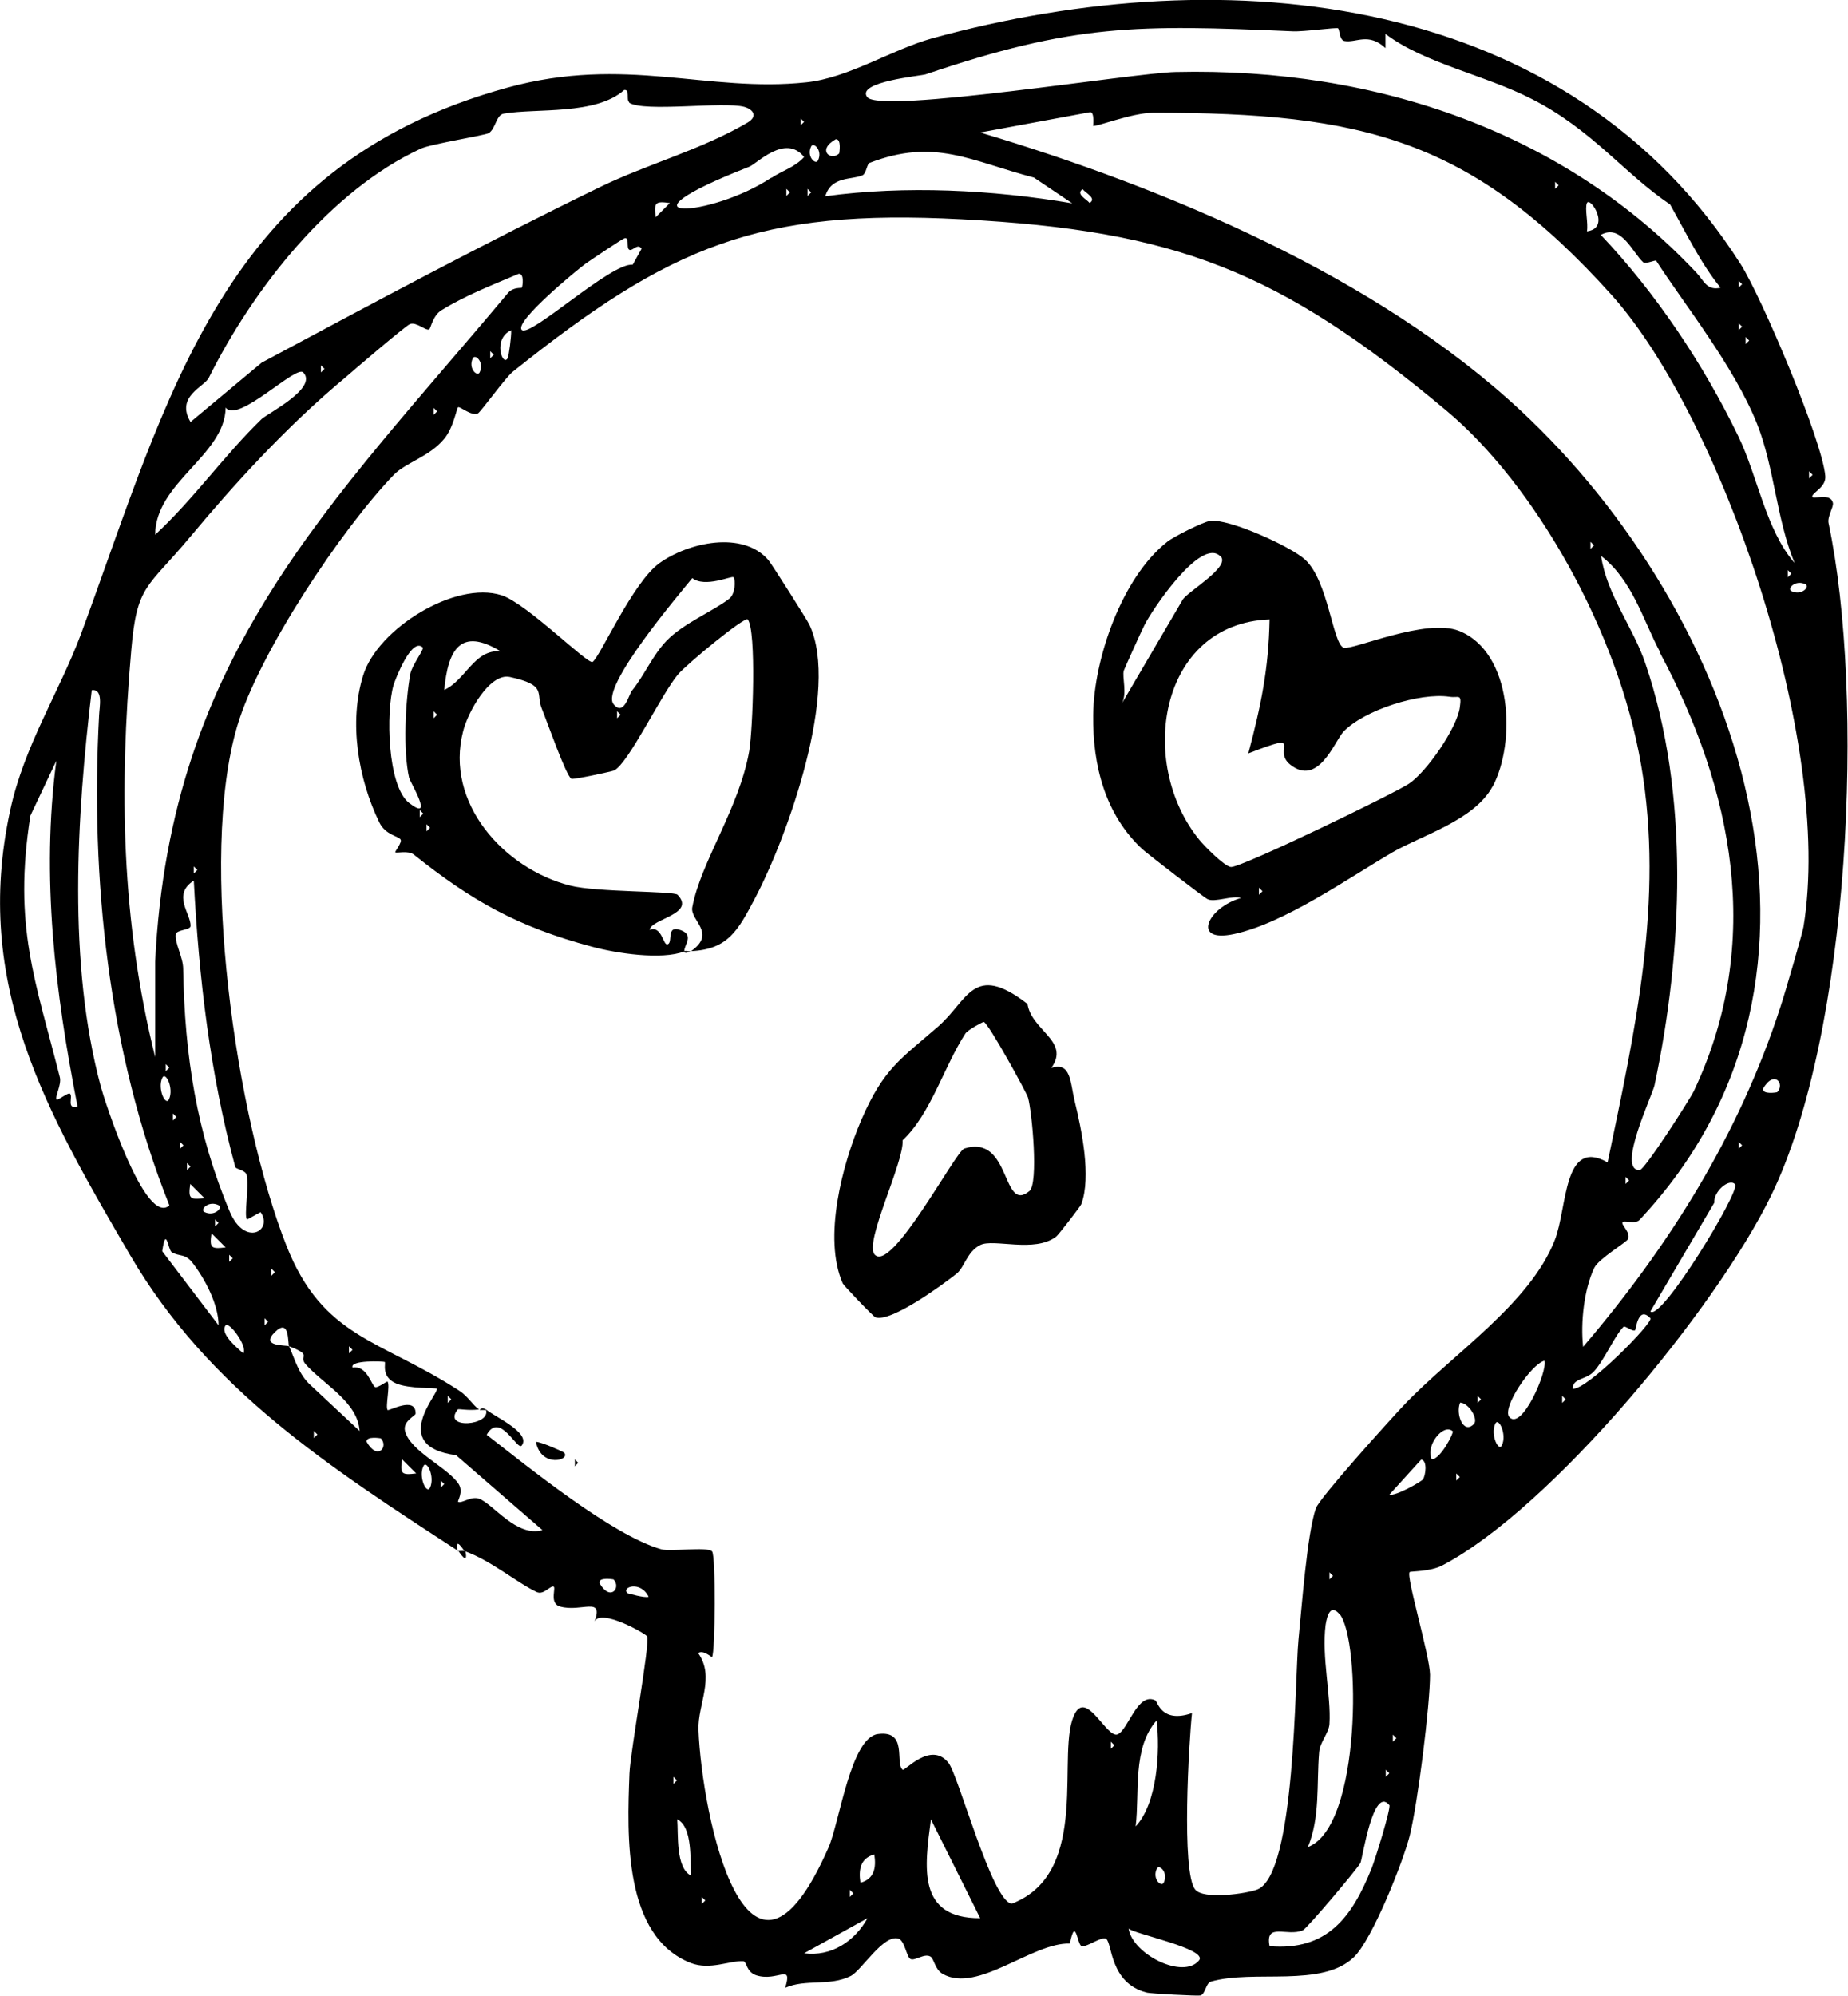 <?xml version="1.0" encoding="UTF-8"?>
<svg id="Layer_2" data-name="Layer 2" xmlns="http://www.w3.org/2000/svg" viewBox="0 0 62.65 67.63">
  <g id="Skulls">
    <g id="Layer_33_Image" data-name="Layer 33 Image">
      <g>
        <path d="M15.54,52.56c-4.38-2.85-8.47-5.48-11.13-10.03C1.61,37.73-.95,33.37.35,27.44c.47-2.17,1.66-3.99,2.39-5.94C5.72,13.44,7.53,5.62,17.2,2.97c4.01-1.1,6.77.18,10.14-.18,1.43-.15,2.89-1.11,4.26-1.49,10.09-2.77,21.57-1.53,27.41,7.65.72,1.13,2.77,5.98,2.87,7.18.03.37-.4.54-.44.68-.05.16.63-.15.7.24.02.14-.19.45-.15.67,1.24,5.89.75,17.27-1.95,22.8-1.85,3.8-7.44,10.59-11.15,12.53-.41.21-1.05.19-1.1.22-.14.11.68,2.81.69,3.48,0,1.02-.41,4.33-.69,5.46-.22.87-1.26,3.5-1.89,4.11-1.09,1.05-3.39.41-4.85.83-.17.05-.19.44-.36.47-.09.02-1.69-.06-1.82-.1-1.25-.32-1.16-1.67-1.37-1.82-.14-.1-.62.27-.82.25-.16,0-.21-1.07-.41-.09-1.28-.04-3.13,1.7-4.31,1.03-.27-.15-.29-.52-.42-.59-.21-.12-.54.17-.68.08-.13-.08-.19-.63-.41-.69-.51-.14-1.25,1.09-1.61,1.27-.72.36-1.52.09-2.22.4.26-.86-.25-.2-.97-.42-.36-.11-.33-.48-.45-.48-.46-.03-1.12.31-1.78.06-2.29-.9-2.16-4.32-2.08-6.42.03-.76.71-4.45.6-4.65-.05-.09-1.55-.95-1.78-.51.31-.86-.45-.3-1.17-.5-.4-.11-.1-.69-.24-.68-.12,0-.33.29-.55.19-.65-.3-1.55-1.07-2.45-1.39-.02,0-.34-.55-.24,0ZM45.37.96c-.07-.04-1.17.12-1.55.1-5.29-.23-7.4-.25-12.44,1.46-.14.05-2.37.25-1.98.77.43.58,9.03-.82,10.45-.85,6.83-.16,13.22,2.06,17.67,6.81.24.26.35.61.81.5-.67-.82-1.17-1.86-1.71-2.82-1.57-1.06-2.64-2.53-4.68-3.57-1.59-.82-3.63-1.2-4.97-2.21v.48c-.58-.54-.99-.17-1.39-.24-.18-.03-.16-.4-.22-.43ZM21.33,3.46c-.11-.07.04-.44-.17-.41-.96.86-2.97.61-4.08.8-.26.04-.28.52-.51.66-.13.08-1.98.37-2.31.53-3.05,1.41-5.67,4.73-7.18,7.76-.15.31-1.14.63-.62,1.5l2.41-2.01c3.81-2.04,7.6-4.07,11.49-5.96,1.61-.78,3.43-1.26,4.99-2.18.36-.22.17-.45-.12-.53-.7-.19-3.39.19-3.9-.14ZM37.06,4.25s.05-.45-.1-.45l-3.73.69c6.33,1.89,13.44,4.88,18.32,9.42,7.32,6.81,11.86,19.1,4.03,27.43-.16.17-.58-.03-.58.1,0,.11.29.34.19.55-.05.11-.99.66-1.14.97-.35.73-.47,1.86-.38,2.68,2.92-3.42,5.28-7.18,6.68-11.49.18-.54.77-2.58.79-2.74,1.04-6.27-2.81-17.3-6.5-21.41-4.77-5.3-8.45-6.18-15.54-6.18-.73,0-1.96.5-2.05.44ZM27.14,4.01v.24l.12-.12-.12-.12ZM28.45,5.2s.09-.51-.12-.48c-.65.37-.16.75.12.48ZM26.15,6.03c.37-.25.8-.36,1.11-.71-.64-.8-1.61.24-1.86.33-4.88,1.91-1.3,1.74.75.37ZM27.73,5.44c.17-.34-.15-.64-.23-.48-.17.34.15.64.23.48ZM35.06,6.02c-2.17-.57-3.37-1.35-5.58-.5-.09.03-.11.36-.24.42-.35.16-1.06.02-1.26.71,2.71-.37,5.66-.22,8.37.24l-1.28-.86ZM52.72,6.16v.24l.12-.12-.12-.12ZM26.66,6.4v.24l.12-.12-.12-.12ZM27.38,6.4v.24l.12-.12-.12-.12ZM36.7,6.41c-.24.17.13.33.24.47.24-.16-.11-.32-.24-.47ZM22.71,6.88c-.5-.07-.54-.02-.48.48l.48-.48ZM53.8,7.84c.82-.11.11-1.19,0-.96-.08.19.05.68,0,.96ZM16.5,47.78c.32.25,1.5.78,1.19,1.2-.15.21-.74-1.17-1.19-.36,1.42,1.1,4.26,3.41,5.92,3.88.32.09,1.54-.1,1.72.07.13.13.11,3.43,0,3.58-.01.02-.31-.26-.47-.13.58.82-.02,1.73.01,2.6.11,2.91,1.66,10.25,4.41,3.98.37-.85.75-3.72,1.67-3.84,1.03-.14.57.98.84,1.21.07.06.95-.98,1.55-.24.34.41,1.48,4.71,2.15,4.78,2.76-1.06,1.45-5.22,2.15-6.46.41-.74,1.08.87,1.44.72s.67-1.45,1.28-1.15c.07.03.2.79,1.24.43-.1.92-.37,5.4.11,5.98.28.35,1.73.14,2.1,0,1.31-.5,1.27-7.14,1.4-8.47.11-1.07.29-3.59.59-4.45.13-.36,2.49-2.97,2.96-3.47,1.62-1.72,4.29-3.44,5.14-5.62.43-1.09.28-3.49,1.79-2.63.93-4.45,1.92-8.88,1.14-13.45s-3.62-9.53-6.61-12.03c-5.66-4.73-9.15-6.1-16.44-6.48-6.86-.36-9.86.89-15.21,5.17-.24.19-1.09,1.37-1.18,1.41-.22.1-.61-.25-.67-.21-.05.03-.16.71-.48,1.08-.49.59-1.28.79-1.69,1.2-1.78,1.84-4.59,6.06-5.32,8.53-1.32,4.48-.04,13.27,1.67,17.6,1.24,3.14,3.17,3.17,5.85,4.91.31.2.46.49.68.64-.37.05-.69-.03-.72,0-.56.69,1.16.55.95,0ZM56.16,8.84c-.03-.05-.36.12-.45.05-.36-.32-.74-1.32-1.44-.93,1.86,1.96,3.48,4.38,4.66,6.82.66,1.36.93,3.17,1.91,4.3-.61-1.46-.69-3.25-1.27-4.71-.78-1.96-2.5-4.1-3.42-5.53ZM21.33,8.46c-.11-.07.03-.45-.17-.38-.07.02-1.1.71-1.3.85-.23.16-2.45,1.98-2.17,2.25s3.03-2.29,3.76-2.21l.3-.54c-.13-.21-.31.1-.42.03ZM17.69,9.75c.03-.05.09-.5-.11-.47-.89.38-1.78.72-2.61,1.23-.3.18-.37.63-.42.65-.11.06-.43-.26-.65-.18-.14.05-1.94,1.59-2.19,1.81-2,1.66-3.8,3.65-5.26,5.4s-1.81,1.61-2,3.84c-.41,4.71-.34,9.16.81,13.79v-3.23c.51-10.41,5.96-15.49,11.96-22.66.18-.21.45-.16.47-.18ZM58.94,9.51v.24l.12-.12-.12-.12ZM58.94,10.95v.24l.12-.12-.12-.12ZM17.21,12.14c.04-.07.13-.75.12-.95-.64.29-.29,1.25-.12.95ZM59.18,11.42v.24l.12-.12-.12-.12ZM16.62,11.9v.24l.12-.12-.12-.12ZM16.26,12.62c.17-.34-.15-.64-.23-.48-.17.34.15.64.23.48ZM10.88,12.38v.24l.12-.12-.12-.12ZM10.28,12.62c-.25-.26-2.22,1.75-2.63,1.19-.02,1.62-2.38,2.53-2.39,4.31,1.3-1.2,2.34-2.69,3.61-3.92.2-.19,1.92-1.05,1.41-1.58ZM14.7,13.82v.24l.12-.12-.12-.12ZM61.33,15.97v.24l.12-.12-.12-.12ZM53.92,18.36v.24l.12-.12-.12-.12ZM56.28,22.1c-.57-1.07-.94-2.45-2-3.26.19,1.31,1.09,2.42,1.5,3.64,1.51,4.42,1.27,9.79.31,14.3-.07.33-1.3,2.9-.5,2.87.16,0,1.7-2.39,1.84-2.69,2.38-5.04,1.31-10.24-1.16-14.85ZM60.61,19.32v.24l.12-.12-.12-.12ZM61.21,19.8c-.34-.17-.64.15-.48.23.34.17.64-.15.48-.23ZM5.74,40.84c-2.07-5.19-2.68-11.08-2.38-16.61.01-.26.15-.9-.25-.84-.51,4.29-.82,9.25.31,13.44.11.41,1.49,4.73,2.32,4.02ZM1.91,25.78l-.88,1.86c-.59,3.75.17,5.58,1,8.87.06.25-.18.67-.11.75.04.04.39-.25.45-.2.12.09-.14.54.26.44-.76-3.86-1.24-7.8-.72-11.72ZM6.57,29.36v.24l.12-.12-.12-.12ZM7.98,39.56c-.86-3.17-1.24-6.44-1.41-9.72-.75.48-.09,1.13-.11,1.54,0,.14-.48.12-.5.28-.04.3.25.78.25,1.17.05,2.96.46,5.57,1.58,8.23.51,1.2,1.47.65,1.05.02-.01-.02-.46.26-.47.24-.1-.14.08-1.1-.01-1.51-.04-.16-.36-.19-.38-.26ZM5.62,36.06v.24l.12-.12-.12-.12ZM5.73,37.25c.17-.37-.12-.97-.23-.72-.17.37.12.97.23.72ZM60.25,37.01c.27-.28-.1-.77-.48-.12-.03.21.46.13.48.12ZM5.86,37.73v.24l.12-.12-.12-.12ZM6.1,38.69v.24l.12-.12-.12-.12ZM58.94,38.69v.24l.12-.12-.12-.12ZM6.34,39.41v.24l.12-.12-.12-.12ZM55.11,39.88v.24l.12-.12-.12-.12ZM6.93,40.6l-.48-.48c-.07.5-.02.54.48.48ZM58.82,40.13c-.2-.22-.74.26-.7.62l-2.17,3.69c.36.36,3.06-4.09,2.87-4.3ZM7.41,40.84c-.34-.17-.64.15-.48.23.34.17.64-.15.48-.23ZM7.29,41.32v.24l.12-.12-.12-.12ZM7.65,42.27l-.48-.48c-.07.5-.02.54.48.48ZM5.82,42.43c-.12-.07-.19-.93-.32-.03l1.91,2.51c0-.7-.46-1.57-.87-2.1-.26-.35-.47-.22-.72-.38ZM7.77,42.52v.24l.12-.12-.12-.12ZM9.2,42.99v.24l.12-.12-.12-.12ZM8.97,44.67v.24l.12-.12-.12-.12ZM55.95,44.67c-.42-.45-.49.4-.52.41-.09.05-.34-.17-.39-.12-.3.3-.64,1.11-1,1.51-.26.29-.74.23-.72.59.48.05,2.75-2.26,2.63-2.39ZM7.65,44.91c-.21.27.37.75.6.95.15-.25-.49-1.09-.6-.95ZM9.8,45.62c-.05-.1.03-.98-.48-.48s.35.43.48.48c.21.47.32.94.72,1.31l1.67,1.56c-.06-.98-1.21-1.57-1.82-2.25-.28-.31.27-.3-.57-.62ZM11.83,45.62v.24l.12-.12-.12-.12ZM14.82,47.06c-.06-.04-.94.01-1.39-.18-.54-.23-.33-.72-.39-.73-.05-.02-1.18-.07-1.09.19.49-.08.64.59.76.66.09.05.41-.21.43-.18.09.14-.08.85,0,.96.03.05.96-.49.95.12,0,.08-.44.25-.36.59.17.69,1.46,1.24,1.82,1.8.17.27-.05.58-.02.6.12.07.45-.21.72-.1.48.18,1.26,1.31,2.14,1.06l-2.93-2.54c-2.31-.3-.53-2.15-.66-2.24ZM51.17,48.02c.42.47,1.3-1.55,1.19-1.91-.45.11-1.46,1.61-1.19,1.91ZM15.18,47.3v.24l.12-.12-.12-.12ZM50.09,47.3v.24l.12-.12-.12-.12ZM52.96,47.3v.24l.12-.12-.12-.12ZM49.97,48.25c.15-.16-.17-.71-.47-.72-.16.38.11,1.1.47.72ZM50.92,48.97c.17-.37-.12-.97-.23-.72-.17.37.12.97.23.72ZM10.64,48.49v.24l.12-.12-.12-.12ZM49.25,48.5c-.33-.29-.94.52-.71.95.3,0,.76-.92.71-.95ZM12.91,48.74s-.51-.09-.48.12c.37.65.75.16.48-.12ZM14.11,49.93l-.48-.48c-.07.5-.02.54.48.48ZM48.24,50.13c.09-.13.16-.64-.06-.67l-1.08,1.19c.23.05,1.08-.44,1.14-.52ZM14.58,50.41c.17-.37-.12-.97-.23-.72-.17.37.12.97.23.72ZM49.37,49.93v.24l.12-.12-.12-.12ZM14.94,50.17v.24l.12-.12-.12-.12ZM45.07,53.28v.24l.12-.12-.12-.12ZM20.8,53.52s-.51-.09-.48.12c.37.65.75.16.48-.12ZM21.28,53.99s.58.17.71.12c-.28-.57-.95-.32-.71-.12ZM45.42,54.71c-.31-.38-.43.03-.48.35-.14,1.09.19,2.4.13,3.36-.02.31-.32.6-.35.96-.09,1.1.04,2.18-.38,3.21,1.82-.69,1.79-7,1.08-7.89ZM38.5,61.89c.73-.77.84-2.56.71-3.59-.83.94-.57,2.45-.71,3.59ZM47.22,58.78v.24l.12-.12-.12-.12ZM37.66,59.02v.24l.12-.12-.12-.12ZM46.98,59.97v.24l.12-.12-.12-.12ZM22.83,60.21v.24l.12-.12-.12-.12ZM47.1,61.17c-.55-.68-.91,1.82-.98,1.96-.09.18-1.81,2.22-1.95,2.28-.53.23-1.29-.29-1.13.54,1.95.16,2.79-.97,3.46-2.64.11-.27.67-2.06.6-2.15ZM23.43,63.56c-.04-.5.06-1.65-.47-1.91.04.5-.06,1.65.47,1.91ZM33.23,65l-1.67-3.35c-.21,1.6-.49,3.36,1.67,3.35ZM29.17,63.8c.47-.13.54-.51.47-.96-.47.13-.54.51-.47.96ZM39.45,63.8c.17-.34-.15-.64-.23-.48-.17.34.15.64.23.48ZM28.81,64.04v.24l.12-.12-.12-.12ZM23.79,64.28v.24l.12-.12-.12-.12ZM29.41,65l-2.15,1.19c.92.12,1.71-.4,2.15-1.19ZM40.65,66.43c.31-.39-2.23-.9-2.39-1.08.13.87,1.85,1.74,2.39,1.08Z"/>
        <path d="M16.5,47.78s-.19,0-.24,0c0,0,.07-.13.24,0Z"/>
        <path d="M15.54,52.56s.24-.01.24,0c.1.54-.22.01-.24,0Z"/>
        <g>
          <path d="M50.6,26.65c-.62,1.15-2.41,1.66-3.39,2.23-1.54.9-3.66,2.4-5.37,2.77-1.47.32-.9-.9.23-1.22-.28-.1-.89.16-1.13.04-.13-.06-2.03-1.53-2.22-1.7-1.26-1.18-1.68-2.84-1.66-4.54.02-1.9.97-4.66,2.51-5.87.21-.17,1.22-.68,1.46-.71.64-.08,2.73.87,3.21,1.31.8.73.94,2.89,1.32,2.99.32.08,2.78-1.02,3.91-.57,1.81.73,1.93,3.78,1.13,5.28ZM41.36,18.84c-.67-.63-2.33,1.87-2.56,2.34-.12.23-.67,1.46-.7,1.54-.07.21.13.8-.08,1.14l2.07-3.53c.14-.27,1.67-1.13,1.28-1.49ZM43.04,20.99c-3.75.14-4.5,4.87-2.38,7.47.17.21.85.9,1.07.92.33.03,5.48-2.46,6.03-2.82.6-.39,1.64-1.9,1.73-2.59.07-.49-.04-.31-.35-.36-1-.15-2.9.45-3.6,1.19-.3.33-.85,1.87-1.8,1.11-.65-.52.57-1.15-1.42-.38.43-1.62.69-2.87.72-4.54ZM42.68,30.08v.24l.12-.12-.12-.12Z"/>
          <g>
            <path d="M23.19,32.23c.08-.03.19.03.24,0-.02,0-.23.13-.24,0Z"/>
            <path d="M23.43,32.23c.88-.62-.05-1.04.04-1.49.29-1.54,1.59-3.35,1.93-5.29.12-.71.25-4.08-.05-4.46-.09-.12-2.1,1.54-2.37,1.87-.58.7-1.67,3-2.16,3.25-.07.03-1.39.32-1.45.28-.18-.1-.82-1.93-1-2.37-.22-.53.2-.8-1.09-1.08-.68-.14-1.42,1.19-1.58,1.84-.63,2.42,1.38,4.66,3.63,5.23.9.23,3.51.18,3.64.31.63.66-.89.81-.95,1.19.4-.16.46.49.59.49.24-.01-.07-.68.47-.48.47.17.1.51.12.72-.77.3-2.33.06-3.13-.16-2.55-.68-4.11-1.58-6.04-3.12-.19-.15-.58-.04-.63-.08-.02-.02.24-.34.18-.43-.07-.12-.51-.15-.72-.58-.72-1.48-1.04-3.39-.55-4.98s3.13-3.22,4.69-2.72c.85.27,2.93,2.36,3.09,2.26.26-.18,1.36-2.7,2.27-3.35.98-.7,2.82-1.11,3.69-.1.09.1,1.33,2.05,1.39,2.19,1.04,2.2-.74,7.18-1.85,9.28-.57,1.08-.91,1.72-2.16,1.78ZM24.86,19.56c-.04-.06-.96.37-1.39.03-.43.53-3.13,3.7-2.67,4.27.35.44.53-.35.62-.45.43-.53.7-1.2,1.18-1.7.57-.59,1.58-1,2.12-1.42.21-.16.22-.63.15-.73ZM15.06,23.38c.74-.34,1.01-1.38,1.91-1.31-1.35-.82-1.78-.07-1.91,1.31ZM14.34,21.95c-.38-.4-.95,1.1-1,1.27-.26.9-.21,3.42.53,3.99.87.67.05-.68,0-.85-.21-.92-.13-2.59.04-3.52.05-.29.47-.83.42-.89ZM14.7,24.1v.24l.12-.12-.12-.12ZM20.92,24.1v.24l.12-.12-.12-.12ZM14.23,27.45v.24l.12-.12-.12-.12ZM14.46,27.93v.24l.12-.12-.12-.12Z"/>
          </g>
        </g>
        <path d="M34.83,33.99c.11.93,1.47,1.28.81,2.2.67-.22.64.49.79,1.11.24.98.57,2.57.23,3.5-.02.07-.79,1.06-.85,1.1-.73.57-2.13.06-2.58.29s-.53.75-.8.97c-.48.38-2.23,1.66-2.75,1.48-.08-.03-1.08-1.08-1.11-1.15-.68-1.54-.01-4.05.63-5.54.76-1.76,1.35-2.07,2.61-3.17,1.01-.88,1.18-2.18,3.01-.77ZM34.9,40.36c.31-.26.09-2.69-.05-3.17-.04-.15-1.35-2.54-1.5-2.56-.04,0-.54.27-.62.39-.73,1.12-1.17,2.72-2.13,3.62.05.75-1.31,3.46-.95,3.87.57.65,2.74-3.49,3.04-3.59,1.6-.5,1.26,2.22,2.21,1.44Z"/>
        <path d="M19.12,49.22c.25.26-.78.54-.95-.36.16-.01.91.33.95.36Z"/>
        <polygon points="19.49 49.45 19.6 49.57 19.49 49.69 19.49 49.45"/>
      </g>
    </g>
  </g>
</svg>